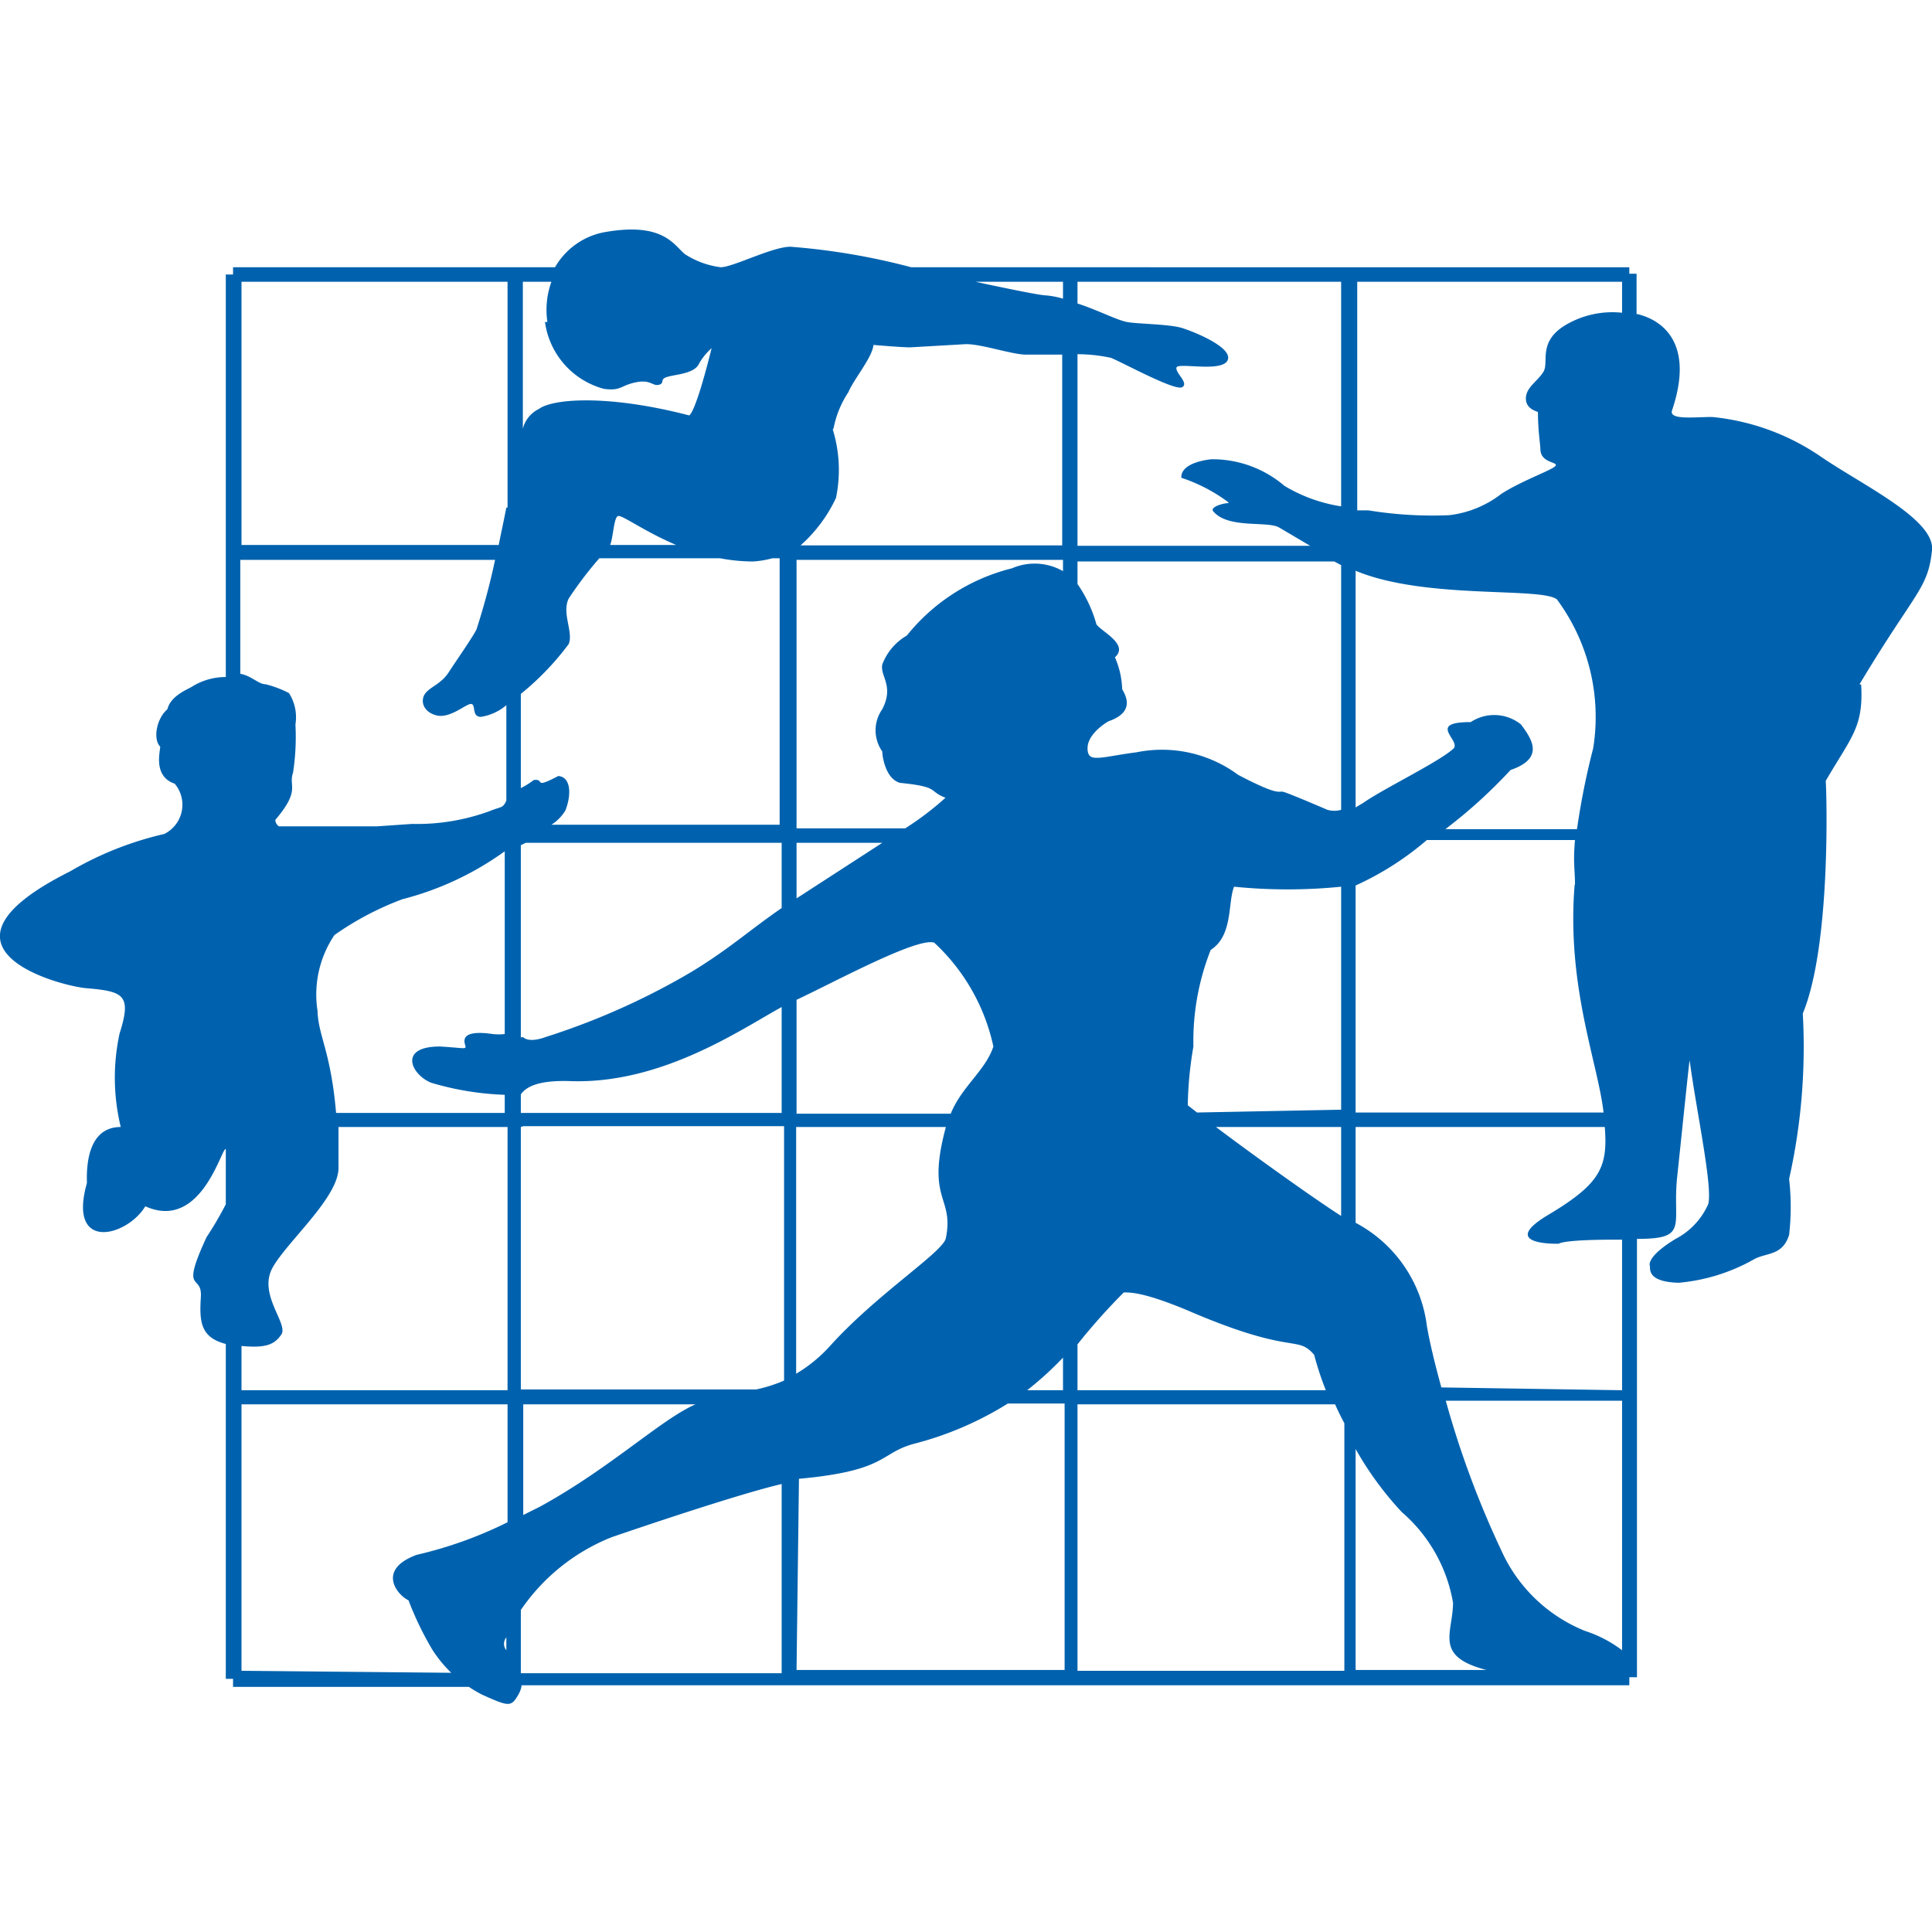 <svg data-name="Layer 1" xmlns="http://www.w3.org/2000/svg" viewBox="0 0 48 48"><path d="M46.2 17c1.39-2.32 1.7-2.36 1.8-3.33.08-.76-1.71-1.61-2.74-2.31a5.77 5.77 0 0 0-2.72-1c-.46 0-1.07.08-1-.16.63-1.86-.45-2.31-.88-2.4v-1h-.18v-.16H22.64a16.72 16.72 0 0 0-3-.51c-.45 0-1.41.5-1.73.51a2.11 2.11 0 0 1-.9-.33c-.28-.24-.55-.8-2-.54a1.79 1.79 0 0 0-1.22.87h-8v.18h-.18v10a1.59 1.59 0 0 0-.84.24c-.09.06-.53.22-.61.56-.28.24-.36.75-.18.93 0 .12-.18.74.36.92a.81.81 0 0 1-.26 1.25 8.28 8.28 0 0 0-2.34.93c-3.82 1.91-.26 2.84.39 2.9.94.08 1.15.16.84 1.13A5.19 5.19 0 0 0 3 28c-.76 0-.86.83-.84 1.39-.49 1.73 1 1.33 1.45.58 1.4.63 1.9-1.49 2-1.42v1.37a8.79 8.79 0 0 1-.48.82c-.67 1.45-.1.87-.14 1.49s0 1 .62 1.16v8.32h.18v.2h5.86a3.37 3.37 0 0 0 .32.19c.67.3.73.32.91 0a.63.63 0 0 0 .08-.23h27.52v-.2h.19V30.78c1.31 0 .87-.33 1-1.55s.31-3 .31-2.88c.16 1.23.62 3.34.44 3.61a1.79 1.79 0 0 1-.79.82c-.66.4-.66.62-.64.67s-.1.4.72.42a4.63 4.63 0 0 0 1.88-.59c.3-.16.7-.08.86-.6a6.1 6.1 0 0 0 0-1.39 15 15 0 0 0 .34-4.11c.71-1.71.59-5.55.57-5.78.64-1.1.94-1.33.88-2.39zM12.58 41a.25.25 0 0 1 0-.32v-.08.4zm.36-1a4.94 4.94 0 0 1 2.26-1.81c.73-.25 3.15-1.07 4.22-1.32v4.7h-6.48v-1.63zm26.64-21.4a18.41 18.41 0 0 0-.4 2h-3.27a12.52 12.52 0 0 0 1.62-1.47c.88-.3.5-.8.26-1.13a1.06 1.06 0 0 0-1.25-.06c-1.09 0-.26.44-.42.65-.33.32-1.74 1-2.24 1.35l-.2.12v-5.88c1.72.72 4.59.4 5 .71a4.91 4.91 0 0 1 .91 3.65zm-.46 3.4c-.2 2.51.58 4.41.72 5.64h-6.16V22a7.39 7.39 0 0 0 1.77-1.13h3.68c-.05.57 0 .75 0 1.09zM7.89 25.12a2.64 2.64 0 0 1 .42-1.89 7.46 7.46 0 0 1 1.69-.89 7.52 7.52 0 0 0 2.54-1.19v4.54a1.32 1.32 0 0 1-.3 0c-.69-.1-.73.1-.69.25s.06.1-.62.06c-1.05 0-.71.7-.22.9a7.23 7.23 0 0 0 1.83.3v.45H8.35c-.13-1.51-.43-1.89-.46-2.5zM14.13 16c.12-.3-.18-.77 0-1.13a9.3 9.3 0 0 1 .76-1h3a4.47 4.47 0 0 0 .82.08 2.41 2.41 0 0 0 .48-.08h.18v6.62H13.7a1.07 1.07 0 0 0 .35-.36c.16-.42.12-.83-.18-.85-.65.34-.31.06-.61.1a1.9 1.9 0 0 1-.32.2v-2.34A6.85 6.85 0 0 0 14.13 16zm6.58-5.36a2.48 2.48 0 0 1 .37-.9c.12-.3.6-.87.62-1.17 0 0 .71.06.91.06L24 8.55c.42 0 1.2.28 1.53.26h.86v4.74h-6.5a3.64 3.64 0 0 0 .88-1.18 3.42 3.42 0 0 0-.08-1.7zM33.32 14v6.12a.63.63 0 0 1-.34 0c-.14-.06-1-.43-1.11-.45s-.1.11-1.11-.42a3.18 3.18 0 0 0-2.52-.56c-.92.12-1.22.28-1.22-.1s.52-.67.52-.67c.7-.24.4-.68.34-.8a2.12 2.12 0 0 0-.18-.79c.36-.32-.34-.64-.46-.82a3.29 3.29 0 0 0-.47-1v-.56h6.38l.17.09zm-20.38 7l.12-.06h6.36v1.62c-.84.58-1.28 1-2.23 1.58a17.69 17.69 0 0 1-3.65 1.63s-.38.15-.54 0h-.06V21zm6.85-.06h2.13l-2.13 1.38zm6.62-6.75a1.42 1.42 0 0 0-1.27-.07 4.85 4.85 0 0 0-2.61 1.67 1.4 1.4 0 0 0-.61.72c-.06.29.3.53 0 1.11a.91.91 0 0 0 0 1.05c0 .12.08.68.44.78 1 .1.69.2 1.13.37a7.5 7.5 0 0 1-1 .76h-2.7v-6.67h6.62v.23zm-13.47 13c.11-.16.38-.36 1.23-.33 2.28.08 4.26-1.3 5.25-1.84v2.63h-6.48zm6.85-2.35c.94-.44 3-1.56 3.42-1.42A4.93 4.93 0 0 1 24.68 26c-.19.59-.79 1-1.06 1.67h-3.83v-2.86zM23.5 28c-.5 1.85.21 1.71 0 2.76-.06.34-1.69 1.37-2.86 2.66a3.64 3.64 0 0 1-.86.71V28zm2.91 5.75v.79h-.89a8.4 8.4 0 0 0 .89-.81zm.36-.35a15.41 15.41 0 0 1 1.15-1.29c.18 0 .51 0 1.57.44 2.66 1.15 2.72.6 3.16 1.11a7.54 7.54 0 0 0 .29.88h-6.17v-1.16zm6.55-3.19c-.76-.49-2.22-1.54-3.11-2.21h3.11v2.21zm-3.58-2.57l-.23-.18a9.32 9.32 0 0 1 .14-1.46 6.16 6.16 0 0 1 .43-2.4c.56-.36.42-1.17.58-1.57a13.31 13.31 0 0 0 2.66 0v5.54zm.78-15.14c-.14 0-.46.1-.38.2.36.44 1.32.24 1.63.4l.78.46h-5.78V8.8a4 4 0 0 1 .83.09c.3.12 1.59.83 1.77.73s-.18-.36-.14-.49 1.13.13 1.27-.18-.81-.7-1.13-.8S28.26 8.05 28 8s-.71-.29-1.23-.46V7h6.55v5.58a3.86 3.86 0 0 1-1.41-.51 2.75 2.75 0 0 0-1.81-.66s-.77.06-.75.46a4.11 4.11 0 0 1 1.17.61zm-4.11-5.08a2.16 2.16 0 0 0-.41-.08c-.18 0-1.29-.24-1.49-.28L24.24 7h2.17v.42zm-11.25 6.12c.08-.21.09-.7.2-.72s.66.39 1.44.72zm-2.58-.93c-.06.31-.13.63-.19.93H6V7h6.61v5.61zm-.28 1.3a17 17 0 0 1-.45 1.69c0 .08-.52.82-.7 1.1s-.43.35-.57.51-.1.46.25.56.76-.3.88-.28 0 .32.24.32a1.28 1.28 0 0 0 .63-.29v2.37c-.09.2-.12.14-.41.26a5.24 5.24 0 0 1-1.93.32l-.87.06H6.93a.2.2 0 0 1-.09-.16c.64-.75.32-.83.44-1.17a5.83 5.83 0 0 0 .06-1.2 1.12 1.12 0 0 0-.16-.78A2.69 2.69 0 0 0 6.6 17c-.18 0-.35-.21-.63-.26v-2.83zM7 33.14c.14-.29-.6-1-.22-1.66S8.43 29.73 8.41 29v-1h4.2v6.54H6v-1.1c.62.06.83-.04 1-.3zm6-5.16h6.48v6.32a3.68 3.68 0 0 1-.69.22h-5.85V28zm4.28 6.91c-.85.37-2.11 1.58-3.86 2.54l-.42.21v-2.75zm2.57 1.85c2.21-.2 2-.64 2.86-.87a8.28 8.28 0 0 0 2.33-1h1.41v6.62h-6.66zm7-1.85h6.32c.07.16.15.32.23.47v6.15h-6.63v-6.62zM33.68 36a8.13 8.13 0 0 0 1.15 1.57 3.82 3.82 0 0 1 1.27 2.25c0 .75-.49 1.33.83 1.67h-3.25V36zm6.62 5a3.09 3.09 0 0 0-.92-.48 3.86 3.86 0 0 1-2.08-2 23.21 23.21 0 0 1-1.38-3.72h4.38zm-4.49-6.53c-.16-.58-.29-1.12-.36-1.53a3.37 3.37 0 0 0-1.77-2.56V28h6.19c.08 1-.11 1.41-1.4 2.18s.26.72.26.72.08-.11 1.57-.1v3.74zm3.13-26.42c-.75.42-.45.94-.59 1.18s-.44.39-.44.67.3.32.3.34c0 .46.06.81.06.91 0 .36.44.32.38.42s-.82.36-1.35.7a2.6 2.6 0 0 1-1.3.53 9.87 9.87 0 0 1-2-.12h-.28V7h6.58v.77a2.28 2.28 0 0 0-1.36.28zM13.54 8A2 2 0 0 0 15 9.66c.43.06.41-.08.79-.16s.42.1.58.06 0-.14.22-.2.65-.08.77-.31.32-.4.32-.4c-.42 1.69-.56 1.67-.56 1.67-2-.52-3.38-.42-3.73-.16a.75.75 0 0 0-.4.49V7h.71a2.05 2.05 0 0 0-.1 1zM6 41.51v-6.62h6.61v2.93a10.22 10.22 0 0 1-2.26.81c-1 .37-.48 1-.2 1.13a7.77 7.77 0 0 0 .6 1.24 3.31 3.31 0 0 0 .46.56z" fill="#0062ae"/></svg>